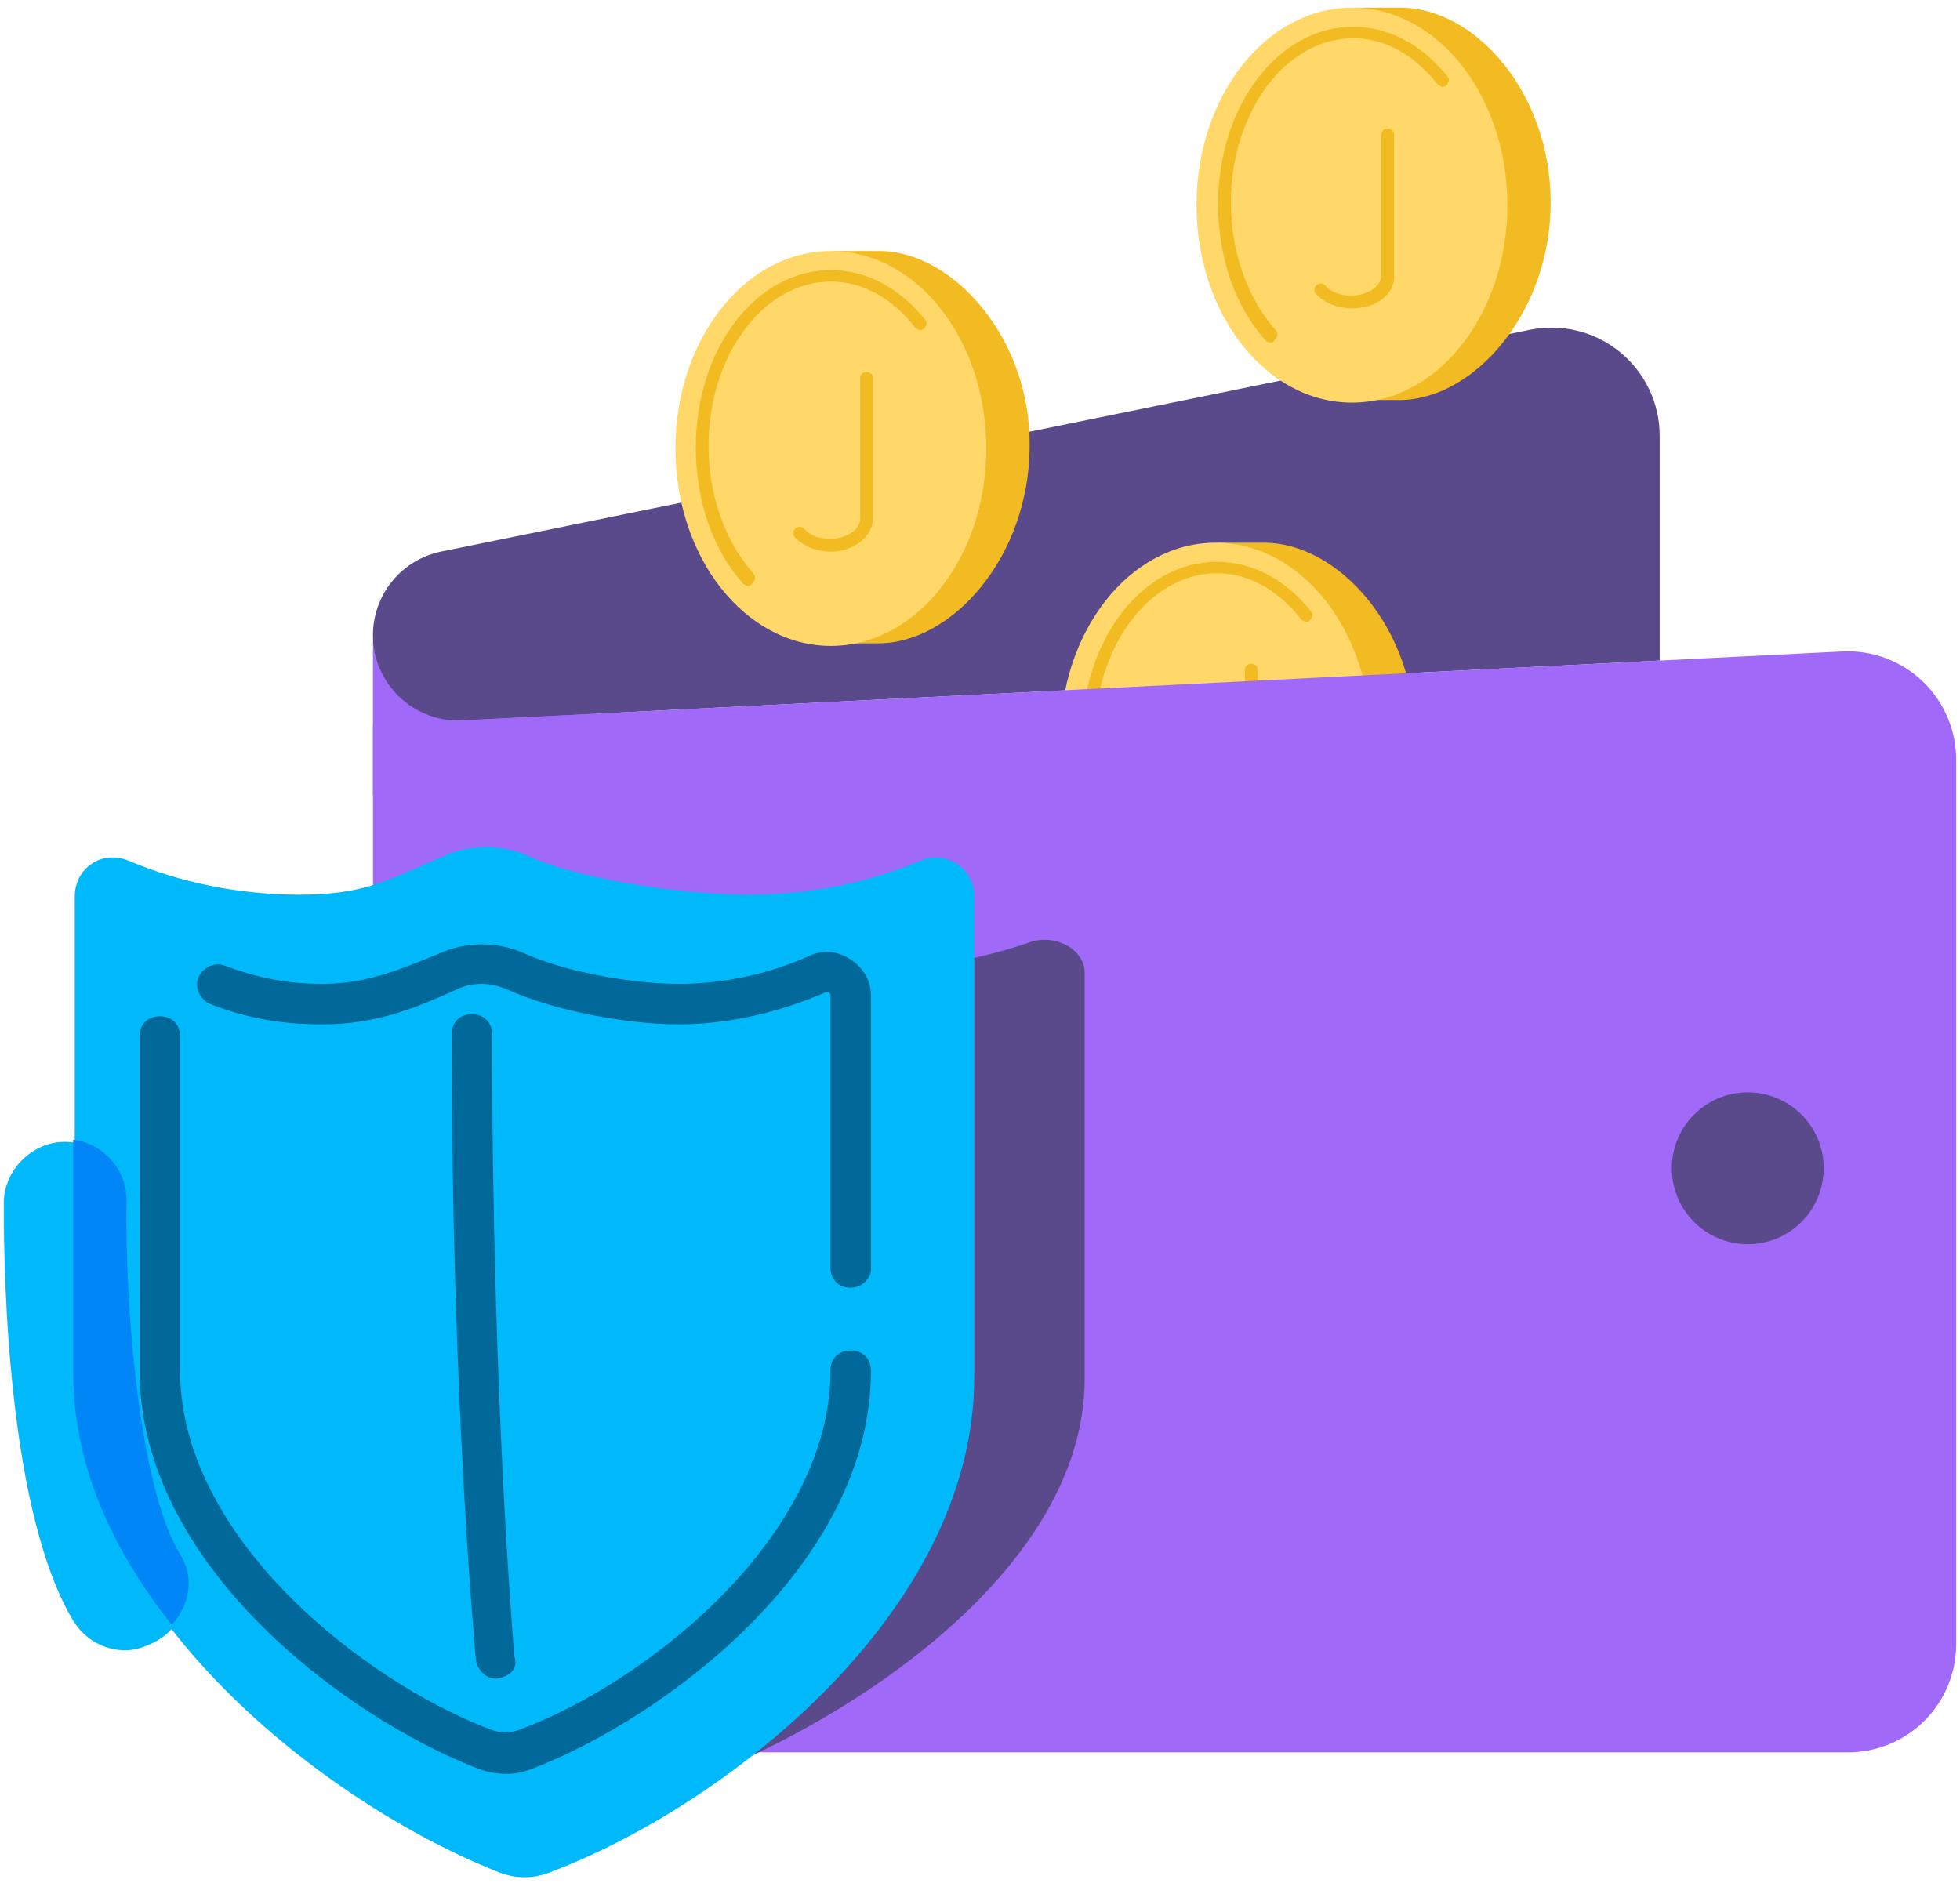 <svg width="102" height="98" viewBox="0 0 102 98" fill="none" xmlns="http://www.w3.org/2000/svg">
<path d="M19.408 33.337V41.42L32.903 42.704L30.387 35.05L19.408 33.337Z" fill="#A169F7"/>
<path d="M86.372 34.38L24.07 37.493C23.469 37.523 22.868 37.431 22.304 37.221C21.74 37.012 21.224 36.69 20.788 36.275C20.352 35.86 20.004 35.361 19.767 34.808C19.53 34.255 19.408 33.659 19.408 33.057C19.409 32.033 19.763 31.041 20.41 30.248C21.058 29.455 21.959 28.91 22.963 28.705L79.615 17.164C80.433 16.998 81.278 17.015 82.089 17.215C82.9 17.415 83.656 17.793 84.302 18.321C84.949 18.849 85.47 19.514 85.828 20.269C86.186 21.023 86.371 21.847 86.372 22.682V34.38Z" fill="#5A4A8C"/>
<path d="M45.759 13.063H43.372L41.383 14.124C39.062 15.781 39.526 19.295 39.526 23.273C39.526 27.318 39.129 30.765 41.383 32.423L43.173 33.483H45.692C49.604 33.483 53.582 28.909 53.582 23.207C53.648 17.638 49.604 13.063 45.759 13.063Z" fill="#F2BB22"/>
<path d="M43.239 33.616C47.706 33.616 51.328 29.015 51.328 23.34C51.328 17.664 47.706 13.063 43.239 13.063C38.772 13.063 35.15 17.664 35.15 23.34C35.15 29.015 38.772 33.616 43.239 33.616Z" fill="#FFD869"/>
<path d="M38.93 30.5C38.863 30.5 38.731 30.434 38.664 30.367C37.073 28.577 36.211 26.058 36.211 23.273C36.211 18.168 39.328 14.058 43.239 14.058C45.096 14.058 46.819 14.986 48.145 16.643C48.278 16.776 48.212 16.975 48.079 17.108C47.946 17.24 47.748 17.174 47.615 17.041C46.422 15.516 44.897 14.654 43.239 14.654C39.725 14.654 36.874 18.5 36.874 23.207C36.874 25.793 37.736 28.18 39.195 29.837C39.328 29.97 39.328 30.169 39.195 30.301C39.129 30.434 38.996 30.5 38.93 30.5Z" fill="#F2BB22"/>
<path d="M43.239 28.71C42.51 28.71 41.847 28.445 41.383 27.981C41.25 27.848 41.25 27.649 41.383 27.517C41.515 27.384 41.714 27.384 41.847 27.517C42.112 27.848 42.642 28.047 43.173 28.047C44.035 28.047 44.764 27.583 44.764 26.986V19.693C44.764 19.494 44.897 19.362 45.095 19.362C45.294 19.362 45.427 19.494 45.427 19.693V26.986C45.427 27.914 44.432 28.71 43.239 28.71Z" fill="#F2BB22"/>
<path d="M72.875 0.4H70.488L68.499 1.461C66.178 3.118 66.643 6.632 66.643 10.61C66.643 14.588 66.245 18.102 68.499 19.759L70.289 20.82H72.808C76.72 20.82 80.698 16.246 80.698 10.544C80.698 4.842 76.786 0.4 72.875 0.4Z" fill="#F2BB22"/>
<path d="M70.355 20.953C74.823 20.953 78.444 16.352 78.444 10.677C78.444 5.001 74.823 0.4 70.355 0.4C65.888 0.4 62.267 5.001 62.267 10.677C62.267 16.352 65.888 20.953 70.355 20.953Z" fill="#FFD869"/>
<path d="M66.112 17.837C66.046 17.837 65.913 17.77 65.847 17.704C64.256 15.914 63.394 13.395 63.394 10.61C63.394 5.505 66.51 1.395 70.422 1.395C72.278 1.395 74.002 2.323 75.328 3.98C75.461 4.113 75.394 4.312 75.262 4.444C75.129 4.577 74.93 4.511 74.798 4.378C73.604 2.853 72.079 1.991 70.422 1.991C66.908 1.991 64.057 5.837 64.057 10.544C64.057 13.13 64.919 15.516 66.377 17.174C66.51 17.306 66.51 17.505 66.377 17.638C66.245 17.837 66.179 17.837 66.112 17.837Z" fill="#F2BB22"/>
<path d="M70.356 16.047C69.626 16.047 68.963 15.781 68.499 15.317C68.367 15.185 68.367 14.986 68.499 14.853C68.632 14.721 68.831 14.721 68.963 14.853C69.228 15.185 69.759 15.384 70.289 15.384C71.151 15.384 71.88 14.92 71.88 14.323V7.03C71.88 6.831 72.013 6.698 72.212 6.698C72.411 6.698 72.543 6.831 72.543 7.03V14.323C72.61 15.317 71.615 16.047 70.356 16.047Z" fill="#F2BB22"/>
<path d="M65.781 28.246H63.394L61.405 29.307C59.084 30.964 59.549 34.478 59.549 38.456C59.549 42.5 59.151 45.948 61.405 47.605L63.195 48.666H65.715C69.626 48.666 73.604 44.091 73.604 38.39C73.737 32.821 69.692 28.246 65.781 28.246Z" fill="#F2BB22"/>
<path d="M63.261 48.799C67.729 48.799 71.35 44.198 71.35 38.522C71.35 32.847 67.729 28.246 63.261 28.246C58.794 28.246 55.173 32.847 55.173 38.522C55.173 44.198 58.794 48.799 63.261 48.799Z" fill="#FFD869"/>
<path d="M59.018 45.683C58.952 45.683 58.819 45.616 58.753 45.55C57.162 43.76 56.3 41.241 56.3 38.456C56.3 33.351 59.416 29.24 63.328 29.24C65.184 29.24 66.908 30.169 68.234 31.826C68.367 31.959 68.3 32.157 68.168 32.29C68.035 32.423 67.836 32.356 67.704 32.224C66.51 30.699 64.985 29.837 63.328 29.837C59.814 29.837 56.963 33.682 56.963 38.39C56.963 40.975 57.825 43.362 59.283 45.02C59.416 45.152 59.416 45.351 59.283 45.484C59.151 45.683 59.085 45.683 59.018 45.683Z" fill="#F2BB22"/>
<path d="M63.261 43.892C62.532 43.892 61.869 43.627 61.405 43.163C61.273 43.031 61.273 42.832 61.405 42.699C61.538 42.567 61.737 42.567 61.869 42.699C62.134 43.031 62.665 43.23 63.195 43.23C64.057 43.23 64.786 42.766 64.786 42.169V34.876C64.786 34.677 64.919 34.544 65.118 34.544C65.317 34.544 65.449 34.677 65.449 34.876V42.169C65.516 43.097 64.521 43.892 63.261 43.892Z" fill="#F2BB22"/>
<path d="M101.8 39.539V85.581C101.799 86.32 101.653 87.052 101.369 87.734C101.086 88.417 100.67 89.037 100.147 89.559C99.624 90.081 99.003 90.495 98.32 90.777C97.636 91.058 96.904 91.203 96.165 91.202H25.045C24.306 91.203 23.574 91.058 22.891 90.777C22.208 90.495 21.587 90.081 21.063 89.559C20.54 89.037 20.125 88.417 19.841 87.734C19.558 87.052 19.411 86.32 19.411 85.581V37.72L95.894 33.904C96.656 33.868 97.418 33.988 98.132 34.255C98.847 34.522 99.501 34.931 100.053 35.458C100.605 35.984 101.044 36.618 101.345 37.319C101.645 38.021 101.8 38.776 101.8 39.539Z" fill="#A169F7"/>
<path d="M90.954 64.755C93.137 64.755 94.907 62.986 94.907 60.803C94.907 58.62 93.137 56.851 90.954 56.851C88.771 56.851 87.002 58.62 87.002 60.803C87.002 62.986 88.771 64.755 90.954 64.755Z" fill="#5A4A8C"/>
<path d="M44.298 50.552C40.795 50.552 35.322 49.928 32.366 48.858C30.943 48.323 29.191 48.323 27.768 48.858C24.703 49.928 23.499 50.552 19.996 50.552C16.712 50.552 13.538 50.017 10.691 49.036C9.268 48.591 7.845 49.393 7.845 50.641V71.766C7.845 82.106 21.529 90.574 30.614 93.516C31.6 93.872 32.694 93.872 33.679 93.516C42.875 90.663 56.448 82.195 56.448 71.766V50.641C56.448 49.393 54.916 48.591 53.602 49.036C50.756 50.017 47.582 50.552 44.298 50.552Z" fill="#5A4A8C"/>
<path d="M38.999 46.566C35.625 46.566 30.354 45.828 27.507 44.563C26.137 43.93 24.45 43.93 23.079 44.563C20.127 45.828 18.967 46.566 15.593 46.566C12.43 46.566 9.373 45.933 6.632 44.773C5.261 44.246 3.89 45.195 3.89 46.671V71.659C3.89 83.889 17.069 93.905 25.82 97.384C26.769 97.806 27.823 97.806 28.772 97.384C37.629 94.01 50.702 83.994 50.702 71.659V46.671C50.702 45.195 49.226 44.246 47.961 44.773C45.22 45.933 42.162 46.566 38.999 46.566Z" fill="#00B9FB"/>
<path d="M25.82 87.368C25.293 87.368 24.871 86.946 24.766 86.419C24.766 86.314 23.501 73.24 23.501 53.841C23.501 53.208 23.922 52.786 24.555 52.786C25.188 52.786 25.609 53.208 25.609 53.841C25.609 73.135 26.769 86.103 26.769 86.208C26.98 86.841 26.558 87.263 25.82 87.368C25.926 87.368 25.926 87.368 25.82 87.368Z" fill="#006999"/>
<path d="M26.347 92.323C25.82 92.323 25.293 92.218 24.766 92.007C18.018 89.371 7.264 81.464 7.264 71.342V53.946C7.264 53.313 7.686 52.892 8.318 52.892C8.951 52.892 9.373 53.313 9.373 53.946V71.342C9.373 79.988 18.862 87.473 25.504 90.004C26.031 90.215 26.558 90.215 27.085 90.004C33.833 87.473 43.216 79.882 43.216 71.342C43.216 70.71 43.638 70.288 44.271 70.288C44.903 70.288 45.325 70.71 45.325 71.342C45.325 81.464 34.571 89.371 27.823 92.007C27.296 92.218 26.875 92.323 26.347 92.323Z" fill="#006999"/>
<path d="M44.271 67.019C43.638 67.019 43.217 66.598 43.217 65.965V51.732C43.111 51.627 43.111 51.627 43.006 51.627C40.581 52.681 37.945 53.313 35.309 53.313C32.568 53.313 28.773 52.575 26.453 51.521C25.504 51.099 24.555 51.099 23.712 51.521C21.603 52.47 19.6 53.313 16.753 53.313C14.645 53.313 12.852 52.997 10.954 52.259C10.427 52.048 10.111 51.416 10.322 50.888C10.533 50.361 11.165 50.045 11.693 50.256C13.38 50.889 14.961 51.205 16.753 51.205C18.967 51.205 20.549 50.572 22.868 49.623C24.239 48.991 25.926 48.991 27.297 49.623C29.405 50.572 32.884 51.205 35.309 51.205C37.734 51.205 40.054 50.678 42.162 49.729C42.9 49.412 43.638 49.518 44.271 49.94C44.904 50.361 45.325 50.994 45.325 51.837V66.071C45.325 66.492 44.904 67.019 44.271 67.019Z" fill="#006999"/>
<path d="M6.526 85.892C5.472 85.892 4.418 85.365 3.785 84.31C0.095 78.09 0.2 64.067 0.2 62.591C0.2 60.904 1.676 59.428 3.363 59.428C5.156 59.428 6.526 60.904 6.526 62.591C6.421 67.863 7.159 77.563 9.267 81.042C10.111 82.518 9.689 84.521 8.213 85.365C7.686 85.681 7.053 85.892 6.526 85.892Z" fill="#00B9FB"/>
<path d="M6.588 62.469C6.588 60.891 5.412 59.523 3.807 59.312V71.412C3.807 76.252 5.839 80.671 8.941 84.564C9.904 83.511 10.118 82.038 9.369 80.881C7.23 77.409 6.481 67.73 6.588 62.469Z" fill="#0086F7"/>
</svg>

